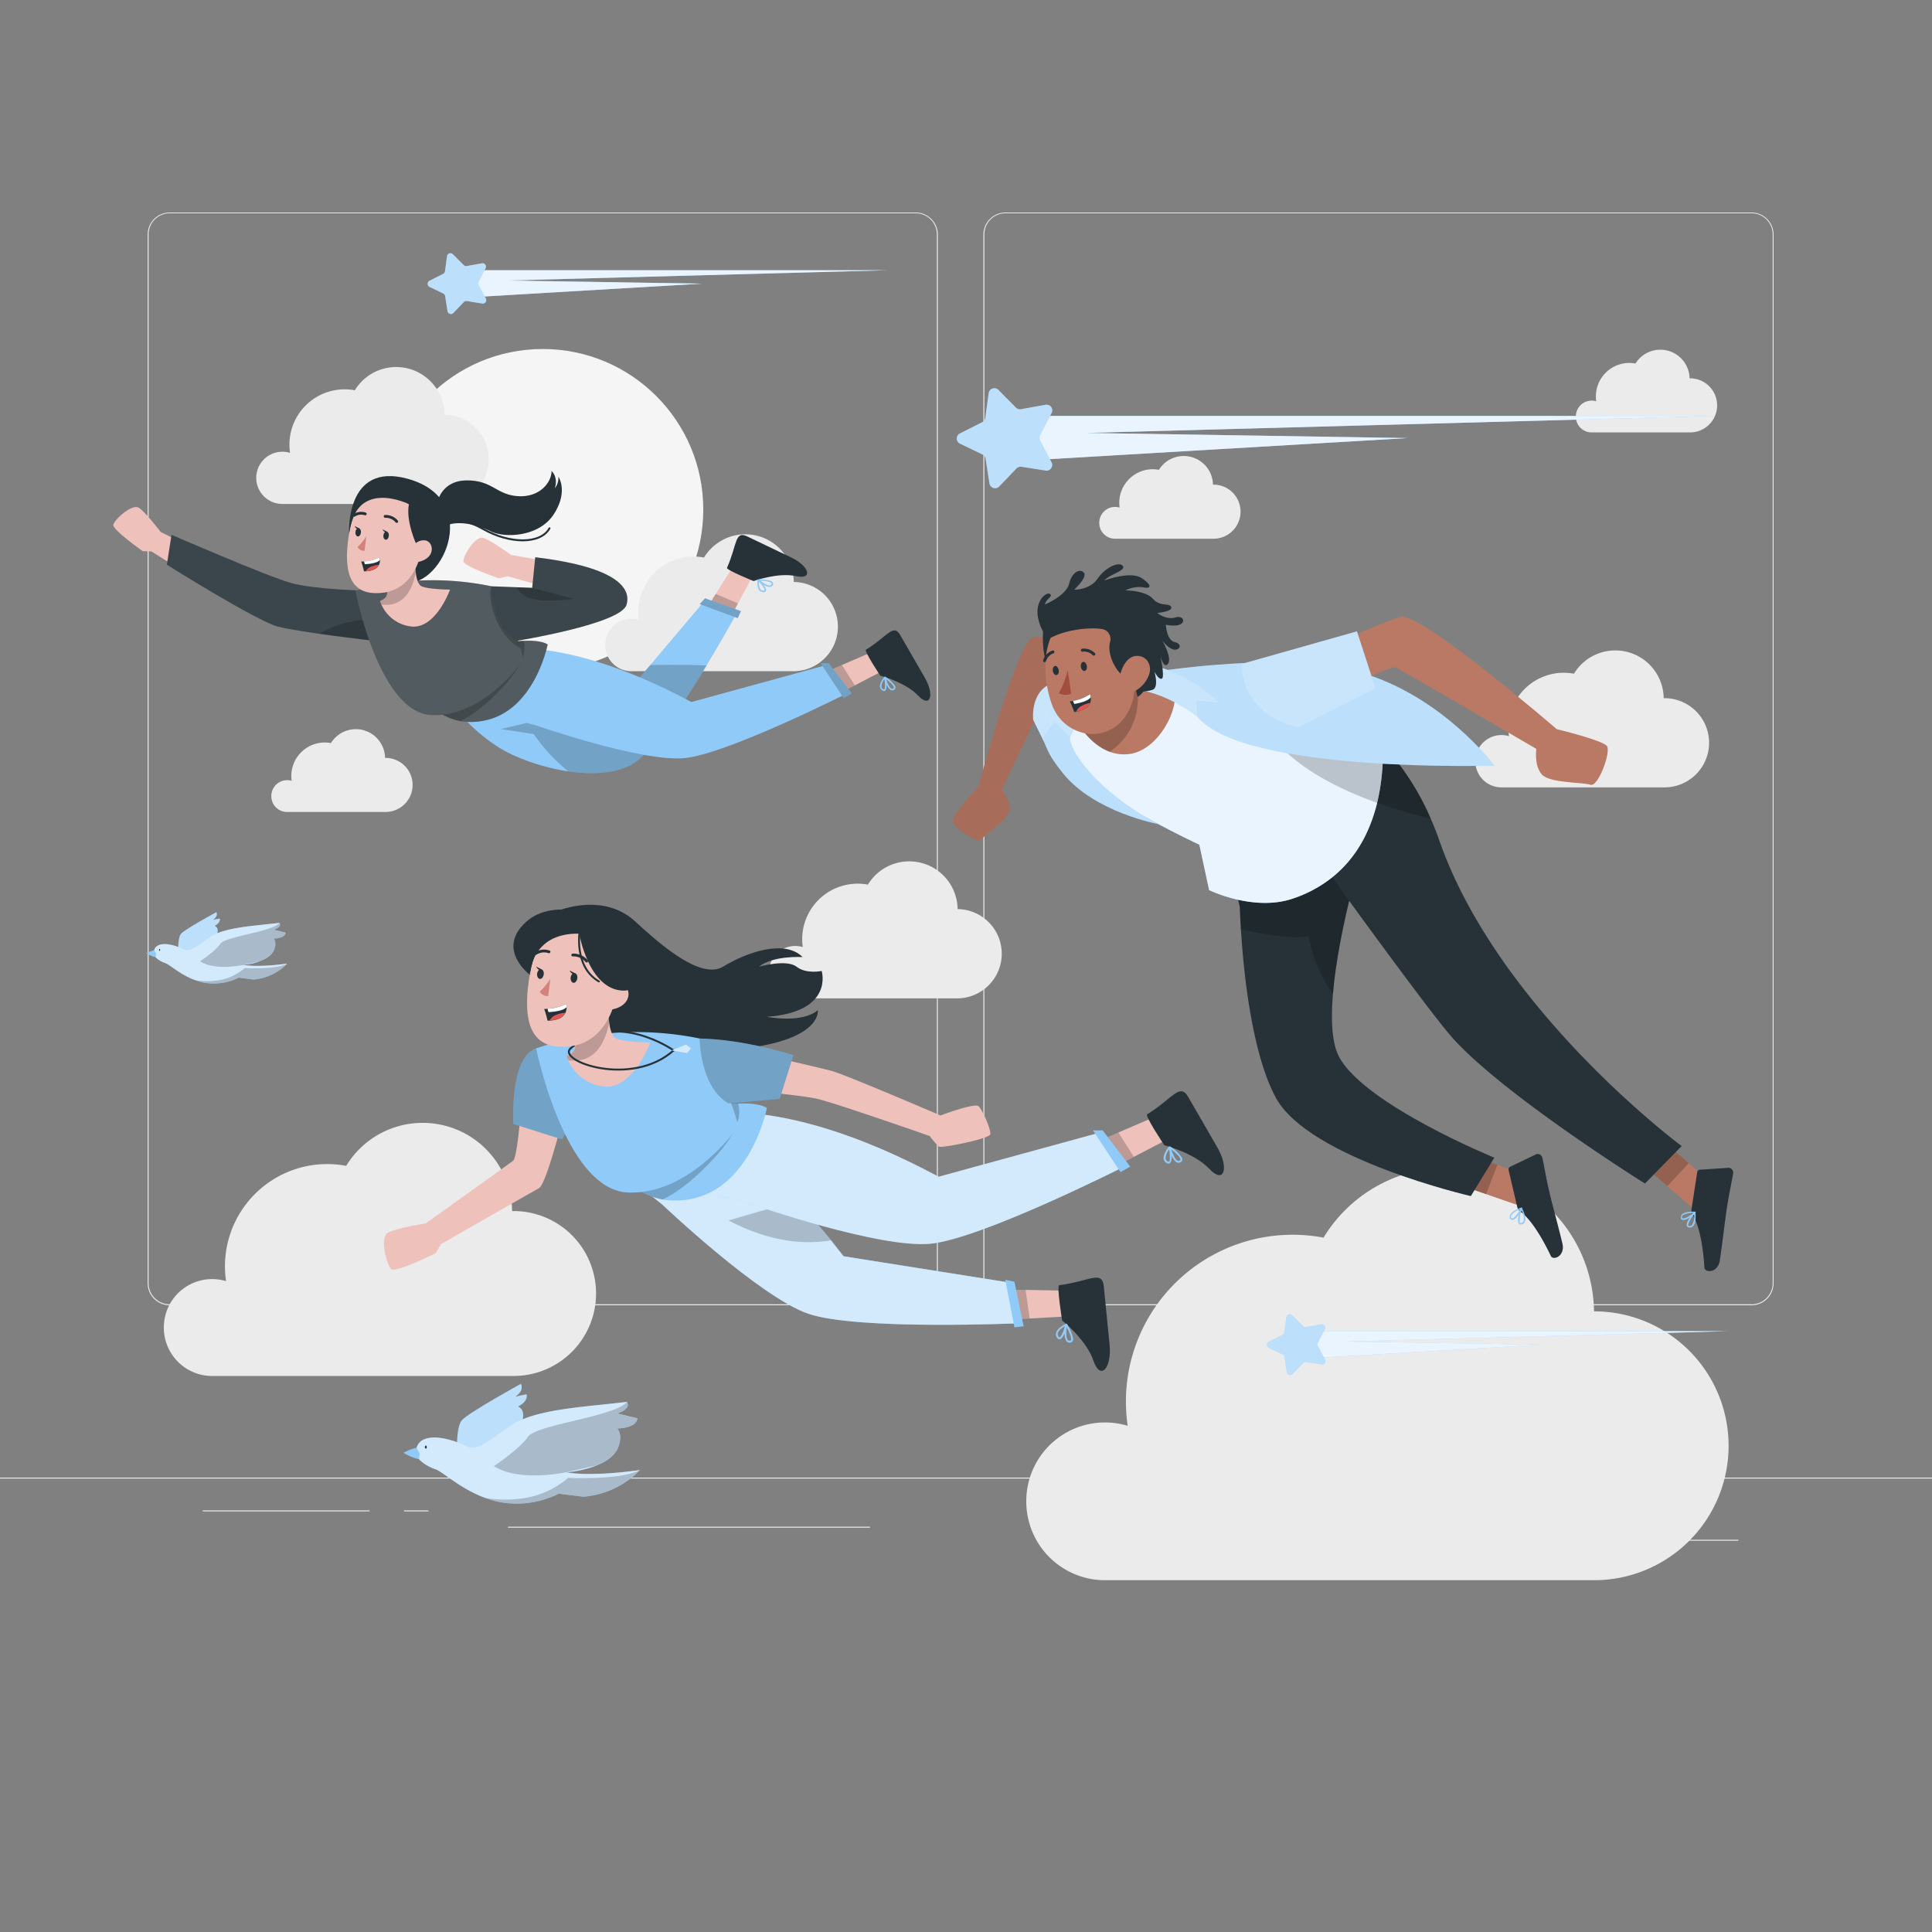 <svg xmlns="http://www.w3.org/2000/svg" viewBox="0 0 500 500"><rect x="0" y="0" width="500" height="500" fill="#808080" stroke="none"/><g id="freepik--background-complete--inject-535"><rect y="382.4" width="500" height="0.25" style="fill:#ebebeb"></rect><rect x="416.78" y="398.49" width="33.12" height="0.25" style="fill:#ebebeb"></rect><rect x="322.53" y="401.21" width="8.69" height="0.25" style="fill:#ebebeb"></rect><rect x="396.59" y="389.21" width="19.19" height="0.25" style="fill:#ebebeb"></rect><rect x="52.46" y="390.89" width="43.19" height="0.25" style="fill:#ebebeb"></rect><rect x="104.56" y="390.89" width="6.33" height="0.25" style="fill:#ebebeb"></rect><rect x="131.47" y="395.11" width="93.68" height="0.25" style="fill:#ebebeb"></rect><path d="M237,337.8H43.91a5.71,5.71,0,0,1-5.7-5.71V60.66A5.71,5.71,0,0,1,43.91,55H237a5.71,5.71,0,0,1,5.71,5.71V332.09A5.71,5.71,0,0,1,237,337.8ZM43.91,55.2a5.46,5.46,0,0,0-5.45,5.46V332.09a5.46,5.46,0,0,0,5.45,5.46H237a5.47,5.47,0,0,0,5.46-5.46V60.66A5.47,5.47,0,0,0,237,55.2Z" style="fill:#ebebeb"></path><path d="M453.31,337.8H260.21a5.72,5.72,0,0,1-5.71-5.71V60.66A5.72,5.72,0,0,1,260.21,55h193.1A5.71,5.71,0,0,1,459,60.66V332.09A5.71,5.71,0,0,1,453.31,337.8ZM260.21,55.2a5.47,5.47,0,0,0-5.46,5.46V332.09a5.47,5.47,0,0,0,5.46,5.46h193.1a5.47,5.47,0,0,0,5.46-5.46V60.66a5.47,5.47,0,0,0-5.46-5.46Z" style="fill:#ebebeb"></path><circle cx="140.46" cy="131.87" r="41.55" style="fill:#f5f5f5"></circle><path d="M66.31,123.68a6.77,6.77,0,0,1,6.76-6.77,6.62,6.62,0,0,1,2,.29A14.3,14.3,0,0,1,91.83,101a12.53,12.53,0,0,1,23.23,6.33h.21a11.55,11.55,0,0,1,0,23.09H72.88A6.77,6.77,0,0,1,66.31,123.68Z" style="fill:#ebebeb"></path><path d="M156.64,166.93a6.77,6.77,0,0,1,6.77-6.77,6.84,6.84,0,0,1,1.94.29,15.79,15.79,0,0,1-.15-2.08,14.31,14.31,0,0,1,17-14.08,12.53,12.53,0,0,1,23.23,6.33h.21a11.55,11.55,0,0,1,0,23.09H163.22A6.77,6.77,0,0,1,156.64,166.93Z" style="fill:#ebebeb"></path><path d="M42.4,343.56a12.5,12.5,0,0,1,16.1-12,27.12,27.12,0,0,1-.28-3.84,26.47,26.47,0,0,1,31.38-26,23.15,23.15,0,0,1,42.93,11.7h.39a21.34,21.34,0,0,1,0,42.68H54.54l0,0A12.51,12.51,0,0,1,42.4,343.56Z" style="fill:#ebebeb"></path><path d="M265.6,388.48A20.36,20.36,0,0,1,291.85,369a43.14,43.14,0,0,1,50.68-48.7,37.74,37.74,0,0,1,70,19.08c.21,0,.42,0,.63,0a34.79,34.79,0,0,1,0,69.57H285.39l0,0A20.38,20.38,0,0,1,265.6,388.48Z" style="fill:#ebebeb"></path><path d="M381.81,197a6.77,6.77,0,0,1,6.77-6.77,6.6,6.6,0,0,1,1.94.29,14.34,14.34,0,0,1,14.18-16.41,15.34,15.34,0,0,1,2.64.24,12.52,12.52,0,0,1,23.22,6.34h.21a11.54,11.54,0,1,1,0,23.08H388.39A6.76,6.76,0,0,1,381.81,197Z" style="fill:#ebebeb"></path><path d="M199,251.59a6.77,6.77,0,0,1,6.76-6.77,7,7,0,0,1,2,.28,14.11,14.11,0,0,1-.15-2.07,14.36,14.36,0,0,1,17-14.09,12.52,12.52,0,0,1,23.22,6.34l.21,0a11.55,11.55,0,0,1,0,23.09H205.57A6.76,6.76,0,0,1,199,251.59Z" style="fill:#ebebeb"></path><path d="M70.22,206a4.09,4.09,0,0,1,5.26-3.92,8.67,8.67,0,0,1,8.57-9.92,8.43,8.43,0,0,1,1.6.15,7.56,7.56,0,0,1,14,3.83h.13a7,7,0,0,1,0,14H74.19A4.08,4.08,0,0,1,70.22,206Z" style="fill:#ebebeb"></path><path d="M284.49,135.28a4.09,4.09,0,0,1,4.09-4.09,4.16,4.16,0,0,1,1.18.17,8.67,8.67,0,0,1,8.57-9.92,9.22,9.22,0,0,1,1.59.15,7.57,7.57,0,0,1,14,3.83h.13a7,7,0,1,1,0,14H288.47A4.08,4.08,0,0,1,284.49,135.28Z" style="fill:#ebebeb"></path><path d="M407.83,107.77a4.09,4.09,0,0,1,4.09-4.09,4.21,4.21,0,0,1,1.18.17,8.67,8.67,0,0,1,8.57-9.92,8.4,8.4,0,0,1,1.59.15,7.57,7.57,0,0,1,14,3.83h.13a7,7,0,0,1,0,14H411.81A4.08,4.08,0,0,1,407.83,107.77Z" style="fill:#ebebeb"></path></g><g id="freepik--Stars--inject-535"><polygon points="263.23 107.64 443.65 107.64 281.03 112.04 364.29 113.37 267.1 119.09 263.23 107.64" style="fill:#90CAF9"></polygon><polygon points="263.23 107.64 443.65 107.64 281.03 112.04 364.29 113.37 267.1 119.09 263.23 107.64" style="fill:#fff;opacity:0.8"></polygon><path d="M270.74,121.8l-6.38-1a1.47,1.47,0,0,0-1.3.44l-4.47,4.66a1.47,1.47,0,0,1-2.52-.8l-1-6.38a1.48,1.48,0,0,0-.82-1.1l-5.82-2.81a1.48,1.48,0,0,1,0-2.65l5.77-2.9a1.47,1.47,0,0,0,.79-1.12l.88-6.4a1.48,1.48,0,0,1,2.51-.84l4.54,4.58a1.5,1.5,0,0,0,1.31.42l6.36-1.15a1.48,1.48,0,0,1,1.57,2.13l-3,5.74a1.47,1.47,0,0,0,0,1.37l3,5.69A1.48,1.48,0,0,1,270.74,121.8Z" style="fill:#90CAF9"></path><path d="M270.74,121.8l-6.38-1a1.47,1.47,0,0,0-1.3.44l-4.47,4.66a1.47,1.47,0,0,1-2.52-.8l-1-6.38a1.48,1.48,0,0,0-.82-1.1l-5.82-2.81a1.48,1.48,0,0,1,0-2.65l5.77-2.9a1.47,1.47,0,0,0,.79-1.12l.88-6.4a1.48,1.48,0,0,1,2.51-.84l4.54,4.58a1.5,1.5,0,0,0,1.31.42l6.36-1.15a1.48,1.48,0,0,1,1.57,2.13l-3,5.74a1.47,1.47,0,0,0,0,1.37l3,5.69A1.48,1.48,0,0,1,270.74,121.8Z" style="fill:#fff;opacity:0.4"></path><polygon points="337.37 344.51 447.06 344.51 348.2 347.18 398.81 347.99 339.73 351.47 337.37 344.51" style="fill:#90CAF9"></polygon><polygon points="337.37 344.51 447.06 344.51 348.2 347.18 398.81 347.99 339.73 351.47 337.37 344.51" style="fill:#fff;opacity:0.8"></polygon><path d="M341.94,353.12l-3.88-.63a.9.9,0,0,0-.79.26l-2.71,2.83a.9.9,0,0,1-1.54-.48l-.6-3.88a.9.9,0,0,0-.49-.67l-3.54-1.71a.9.9,0,0,1,0-1.61l3.5-1.76a.91.91,0,0,0,.49-.68l.53-3.89a.9.9,0,0,1,1.53-.51l2.76,2.78a.92.92,0,0,0,.8.26l3.86-.7a.9.9,0,0,1,1,1.29l-1.8,3.49a.89.89,0,0,0,0,.84l1.85,3.46A.9.9,0,0,1,341.94,353.12Z" style="fill:#90CAF9"></path><path d="M341.94,353.12l-3.88-.63a.9.9,0,0,0-.79.26l-2.71,2.83a.9.9,0,0,1-1.54-.48l-.6-3.88a.9.9,0,0,0-.49-.67l-3.54-1.71a.9.9,0,0,1,0-1.61l3.5-1.76a.91.91,0,0,0,.49-.68l.53-3.89a.9.9,0,0,1,1.53-.51l2.76,2.78a.92.92,0,0,0,.8.26l3.86-.7a.9.9,0,0,1,1,1.29l-1.8,3.49a.89.89,0,0,0,0,.84l1.85,3.46A.9.9,0,0,1,341.94,353.12Z" style="fill:#fff;opacity:0.4"></path><polygon points="120.15 69.93 229.84 69.93 130.97 72.6 181.59 73.41 122.51 76.89 120.15 69.93" style="fill:#90CAF9"></polygon><polygon points="120.15 69.93 229.84 69.93 130.97 72.6 181.59 73.41 122.51 76.89 120.15 69.93" style="fill:#fff;opacity:0.8"></polygon><path d="M124.72,78.54l-3.88-.63a.89.89,0,0,0-.79.26L117.33,81a.9.9,0,0,1-1.53-.49l-.6-3.88a.9.9,0,0,0-.49-.67l-3.54-1.71a.9.9,0,0,1,0-1.61l3.5-1.76a.91.91,0,0,0,.49-.68l.53-3.89a.89.89,0,0,1,1.52-.51L120,68.59a.9.9,0,0,0,.79.26l3.87-.7a.89.89,0,0,1,1,1.29l-1.79,3.49a.89.89,0,0,0,0,.84l1.86,3.46A.9.9,0,0,1,124.72,78.54Z" style="fill:#90CAF9"></path><path d="M124.72,78.54l-3.88-.63a.89.89,0,0,0-.79.26L117.33,81a.9.9,0,0,1-1.53-.49l-.6-3.88a.9.9,0,0,0-.49-.67l-3.54-1.71a.9.9,0,0,1,0-1.61l3.5-1.76a.91.91,0,0,0,.49-.68l.53-3.89a.89.89,0,0,1,1.52-.51L120,68.59a.9.9,0,0,0,.79.26l3.87-.7a.89.89,0,0,1,1,1.29l-1.79,3.49a.89.89,0,0,0,0,.84l1.86,3.46A.9.9,0,0,1,124.72,78.54Z" style="fill:#fff;opacity:0.4"></path></g><g id="freepik--Birds--inject-535"><path d="M118.34,378.19s-.59-8.6,1.19-10.62,15.29-9.43,15.29-9.43,1,1.72-1.48,3.3l2.93-.59s.6,1.78-2.24,3.16c0,0,2.51.66.73,4.88S118.34,378.19,118.34,378.19Z" style="fill:#90CAF9"></path><path d="M118.34,378.19s-.59-8.6,1.19-10.62,15.29-9.43,15.29-9.43,1,1.72-1.48,3.3l2.93-.59s.6,1.78-2.24,3.16c0,0,2.51.66.73,4.88S118.34,378.19,118.34,378.19Z" style="fill:#fff;opacity:0.4;isolation:isolate"></path><path d="M107.65,376c0-4.94,6.21-5,13.46-1.56,3,1.41,8.12-3.88,12.23-6.17,6.43-3.57,17.57-4.12,28.91-5.44,0,0,1.37,1.74-2.48,3l5.15,1.24s.28,2.38-5.15,2.64c0,0,1.5,1.55.25,4.81-2.19,5.74-13.39,6.53-13.39,6.53s5.44,1.29,19-.59A22.92,22.92,0,0,1,151,387.35l-6.4-.79A24.28,24.28,0,0,1,129,388.67c-8.44-1.85-14-7.65-16.35-8.44S107.65,377.57,107.65,376Z" style="fill:#90CAF9"></path><path d="M165.62,380.43A22.92,22.92,0,0,1,151,387.35l-6.4-.79A24.28,24.28,0,0,1,129,388.67a26.11,26.11,0,0,1-3.35-1c-6.57-2.39-11-6.78-13-7.46-2.37-.79-5-2.66-5-4.24,0-4.94,6.21-5,13.46-1.56,3,1.41,8.12-3.88,12.23-6.17,6.43-3.57,17.57-4.12,28.91-5.44,0,0,1.37,1.74-2.48,3l5.15,1.24s.28,2.38-5.15,2.64c0,0,1.5,1.55.25,4.81-.88,2.3-3.2,3.8-5.67,4.77a29.07,29.07,0,0,1-7.72,1.76S152.07,382.31,165.62,380.43Z" style="fill:#fff;opacity:0.6;isolation:isolate"></path><path d="M107.83,374.66a12.16,12.16,0,0,0-3.4,1.33,13.81,13.81,0,0,0,4,1.66l.18-1.49Z" style="fill:#90CAF9"></path><path d="M110.45,374.51c0,.22-.11.4-.24.4s-.25-.18-.25-.4.11-.41.25-.41S110.45,374.28,110.45,374.51Z" style="fill:#263238"></path><path d="M159.77,369.68s1.5,1.55.25,4.81c-.88,2.3-3.2,3.8-5.67,4.77L146.63,381s-12.27,2.71-18.79-1.58c0,0,6.65-4.42,8.79-7.58s22.46-5.21,25.62-9c0,0,1.37,1.74-2.48,3l5.15,1.24S165.2,369.42,159.77,369.68Z" style="opacity:0.2;isolation:isolate"></path><path d="M165.62,380.43A22.92,22.92,0,0,1,151,387.35l-6.4-.79A24.28,24.28,0,0,1,129,388.67a26.11,26.11,0,0,1-3.35-1,31.46,31.46,0,0,0,11.4-.21,23.11,23.11,0,0,0,10-5S160.75,383.13,165.62,380.43Z" style="opacity:0.2;isolation:isolate"></path><path d="M46.15,248s-.35-5.13.71-6.34S56,236.07,56,236.07s.59,1-.88,2l1.75-.36s.35,1.06-1.34,1.89c0,0,1.49.39.43,2.91S46.15,248,46.15,248Z" style="fill:#90CAF9"></path><path d="M46.15,248s-.35-5.13.71-6.34S56,236.07,56,236.07s.59,1-.88,2l1.75-.36s.35,1.06-1.34,1.89c0,0,1.49.39.43,2.91S46.15,248,46.15,248Z" style="fill:#fff;opacity:0.4;isolation:isolate"></path><path d="M39.77,246.72c0-2.95,3.71-3,8-.93,1.78.84,4.84-2.32,7.3-3.68,3.83-2.13,10.48-2.46,17.25-3.25,0,0,.81,1-1.48,1.78l3.07.74s.17,1.42-3.07,1.57c0,0,.89.93.15,2.88-1.31,3.42-8,3.89-8,3.89s3.24.77,11.33-.35a13.66,13.66,0,0,1-8.74,4.13L61.82,253a14.53,14.53,0,0,1-9.29,1.26c-5-1.11-8.34-4.57-9.76-5S39.78,247.66,39.77,246.72Z" style="fill:#90CAF9"></path><path d="M74.37,249.37a13.66,13.66,0,0,1-8.74,4.13L61.81,253a14.51,14.51,0,0,1-9.28,1.26,16.68,16.68,0,0,1-2-.59c-3.92-1.43-6.54-4-7.76-4.45-1.41-.47-3-1.59-3-2.53,0-2.95,3.71-3,8-.93,1.78.84,4.84-2.32,7.3-3.68,3.83-2.13,10.48-2.46,17.25-3.25,0,0,.82,1-1.48,1.78l3.07.74s.17,1.42-3.07,1.57c0,0,.89.93.15,2.87a5.57,5.57,0,0,1-3.39,2.85,17.45,17.45,0,0,1-4.6,1.05S66.28,250.49,74.37,249.37Z" style="fill:#fff;opacity:0.6;isolation:isolate"></path><path d="M39.88,245.93a7.17,7.17,0,0,0-2,.79,8.28,8.28,0,0,0,2.41,1l.1-.89Z" style="fill:#90CAF9"></path><path d="M41.45,245.83c0,.14-.07.25-.15.25s-.15-.11-.15-.25.07-.24.15-.24S41.45,245.7,41.45,245.83Z" style="fill:#263238"></path><path d="M70.88,243s.89.93.15,2.87a5.57,5.57,0,0,1-3.39,2.85L63,249.72s-7.33,1.62-11.22-.94c0,0,4-2.64,5.25-4.53s13.4-3.1,15.29-5.39c0,0,.82,1-1.48,1.78l3.07.74S74.12,242.8,70.88,243Z" style="opacity:0.2;isolation:isolate"></path><path d="M74.37,249.37a13.66,13.66,0,0,1-8.74,4.13L61.81,253a14.51,14.51,0,0,1-9.28,1.26,16.68,16.68,0,0,1-2-.59,18.87,18.87,0,0,0,6.8-.12,13.83,13.83,0,0,0,6-3S71.46,251,74.37,249.37Z" style="opacity:0.2;isolation:isolate"></path></g><g id="freepik--character-1--inject-535"><path d="M52,142.8l-10.41-5.12s-3.79-5-5.6-6.24-6.41,3.1-6.67,4.37,7.6,6.82,7.6,6.82l2.28.09L51,150.13Z" style="fill:#eec1bb"></path><path d="M94.82,152.87s-13.34-.27-19.54-2-30.89-12.45-30.89-12.45l-1.21,7.73s23.14,14.53,28.68,16,24.5,3.63,24.5,3.63Z" style="fill:#263238"></path><path d="M96.36,165.8s-7-.8-13.78-1.76c-4.33-.62-8.55-1.3-10.72-1.87-5.54-1.46-28.68-16-28.68-16l1.21-7.73s24.7,10.75,30.89,12.45,19.54,2,19.54,2l.92,7.76Z" style="fill:#fff;opacity:0.1;isolation:isolate"></path><path d="M96.36,165.8s-7-.8-13.78-1.76c3-1.72,8-4,13.16-3.41Z" style="opacity:0.2;isolation:isolate"></path><polygon points="194.51 149.58 189.4 147.13 185.16 153.84 181.27 160 186.86 163.89 190.91 156.31 194.51 149.58" style="fill:#eec1bb"></polygon><path d="M188.15,146.94c-.26.57,6.87,3.44,6.87,3.44s6.33-2.29,10.93-1.29,3.48-2.58-1.14-4.79l-11.43-5.47C190.1,137.26,190.81,141,188.15,146.94Z" style="fill:#263238"></path><path d="M199.51,150.35a1.06,1.06,0,0,1,.53.46.72.72,0,0,1-.18.81.83.83,0,0,1-.6.3,3.17,3.17,0,0,1-1.63-.58c.42.57.74,1.17.58,1.55s-.34.36-.73.36a1.2,1.2,0,0,1-.91-.4c-.74-.84-.56-2.72-.55-2.82a.11.11,0,0,1,0-.07h0l0,0h0l0,0h0l.07,0A9.7,9.7,0,0,1,199.51,150.35Zm-1.17.92a1.92,1.92,0,0,0,.89.24.44.44,0,0,0,.32-.15c.19-.23.14-.35.12-.38-.19-.43-1.64-.65-2.87-.71A8.67,8.67,0,0,0,198.34,151.27Zm-1.21,1.5a.78.78,0,0,0,.35.07c.12,0,.32,0,.36-.11.13-.32-.6-1.33-1.44-2.21a3.4,3.4,0,0,0,.47,2.06A1,1,0,0,0,197.13,152.77Z" style="fill:#90CAF9"></path><polygon points="190.99 156.16 185.22 153.7 181.31 159.93 186.88 163.86 190.99 156.16" style="opacity:0.2;isolation:isolate"></polygon><path d="M190.58,158.86s-3.3,6-7.72,13.35a205.27,205.27,0,0,1-12.36,18.62l-.25.32a37.68,37.68,0,0,1-5,5.48c-4.22,3.51-11.21,4-18.18,3-7.2-1.08-14.37-3.79-18.43-6.49a44.64,44.64,0,0,1-9-7.73l5.05-13.75S137.24,175,158,183.41l.53.22,9.74-11.5L182,155.89Z" style="fill:#90CAF9"></path><polygon points="181.08 156.34 190.91 159.98 191.77 158.15 182.47 154.85 181.08 156.34" style="fill:#90CAF9"></polygon><path d="M170.25,191.15a37.68,37.68,0,0,1-5,5.48c-4.22,3.51-11.21,4-18.18,3a45.94,45.94,0,0,1-8.94-9.65l-8.5-1.29,8.37-2Z" style="opacity:0.2;isolation:isolate"></path><polygon points="181.08 156.34 190.91 159.98 191.77 158.15 182.47 154.85 181.08 156.34" style="opacity:0.2;isolation:isolate"></polygon><path d="M182.86,172.21a205.27,205.27,0,0,1-12.36,18.62l-13.28-5.9.78-1.52.53.22,9.74-11.5C171.88,172.05,177.24,172,182.86,172.21Z" style="opacity:0.2;isolation:isolate"></path><polygon points="227.85 173.92 225.03 169.02 217.73 172.16 211.04 175.04 213.46 181.41 221.08 177.45 227.85 173.92" style="fill:#eec1bb"></polygon><path d="M224.1,168.15c-.53.32,3.73,6.72,3.73,6.72s6.51,1.69,9.74,5.12,4.33-.16,1.77-4.6-4.52-7.82-6.34-11S229.63,164.78,224.1,168.15Z" style="fill:#263238"></path><path d="M231.55,177.38a1.11,1.11,0,0,1,.18.68.75.75,0,0,1-.62.57.83.83,0,0,1-.65-.09,3.18,3.18,0,0,1-1-1.4c0,.71-.05,1.38-.39,1.61a.71.71,0,0,1-.81-.12,1.19,1.19,0,0,1-.52-.84c-.14-1.12,1.07-2.56,1.14-2.64s0,0,.06-.05h0l.06,0H229a.13.13,0,0,1,.08,0A9.87,9.87,0,0,1,231.55,177.38Zm-1.49.11a2,2,0,0,0,.6.7.42.42,0,0,0,.34.05c.3-.08.32-.2.33-.24.07-.46-1-1.47-2-2.21A9.89,9.89,0,0,0,230.06,177.49Zm-1.85.54a.8.8,0,0,0,.25.27c.1.06.27.17.36.11.29-.19.26-1.44.06-2.64a3.41,3.41,0,0,0-.77,2A.81.81,0,0,0,228.21,178Z" style="fill:#90CAF9"></path><polygon points="221.23 177.36 217.87 172.08 211.11 175 213.49 181.39 221.23 177.36" style="opacity:0.2;isolation:isolate"></polygon><path d="M124.65,168.8s17.85-6.66,54.28,12.88l35.06-9.6,5.38,7.28s-31.16,15.79-42.26,16.84-38.58-8.53-38.58-8.53L116.47,182Z" style="fill:#90CAF9"></path><polygon points="212.38 171.63 214.48 171.63 220.44 179.47 218.34 180.69 212.38 171.63" style="fill:#90CAF9"></polygon><polygon points="212.38 171.63 214.48 171.63 220.44 179.47 218.34 180.69 212.38 171.63" style="opacity:0.2;isolation:isolate"></polygon><path d="M141.73,166.78s-3.31,17.08-16.33,19.69a16.66,16.66,0,0,1-6.26.14,15.3,15.3,0,0,1-9.81-6.44,16,16,0,0,1-1.75-3l18.9-9.57,1.56-.8a50,50,0,0,1,7.42-.95C137.89,165.73,140.32,165.91,141.73,166.78Z" style="fill:#263238"></path><path d="M141.73,166.78s-3.31,17.08-16.33,19.69a16.66,16.66,0,0,1-6.26.14,15.3,15.3,0,0,1-9.81-6.44,16,16,0,0,1-1.75-3l18.9-9.57,1.56-.8a50,50,0,0,1,7.42-.95C137.89,165.73,140.32,165.91,141.73,166.78Z" style="fill:#fff;opacity:0.2;isolation:isolate"></path><path d="M130.14,177.81c-3.75,4-7.25,7-11,8.8a15.3,15.3,0,0,1-9.81-6.44,195.87,195.87,0,0,1,17.15-12.59l1.56-.8a50,50,0,0,1,7.42-.95C136.33,168.27,135.37,172.22,130.14,177.81Z" style="opacity:0.2;isolation:isolate"></path><path d="M92,152.9a74.59,74.59,0,0,1,35.19-1.17s6.4,10.63,8.39,19c0,0-10.07,14.79-23.8,14.35S92,152.9,92,152.9Z" style="fill:#263238"></path><path d="M135.55,170.75s-10.07,14.79-23.8,14.35S92,152.9,92,152.9a74.59,74.59,0,0,1,35.19-1.17,93.46,93.46,0,0,1,7.52,16C135,168.74,135.32,169.76,135.55,170.75Z" style="fill:#fff;opacity:0.2;isolation:isolate"></path><path d="M134.68,167.71c-6-2.94-8.69-12.58-7.52-16A93.46,93.46,0,0,1,134.68,167.71Z" style="opacity:0.2;isolation:isolate"></path><path d="M90.35,137.89s-1-18.4,15.1-14c20.27,5.58,8.24,29.9-1.73,26.67S90.35,137.89,90.35,137.89Z" style="fill:#263238"></path><path d="M116.47,152.59s-3.66,10.21-10,9.55a9.58,9.58,0,0,1-7.76-5.7,8,8,0,0,1-.37-.92s3.23-1,1.18-3.79l7.95-6.17a21.18,21.18,0,0,0,.12,2.55c.19,1.51.59,3.19,1.52,3.62C110.88,152.54,116.47,152.59,116.47,152.59Z" style="fill:#eec1bb"></path><path d="M107.58,148.11c-.64,3.63-2.64,9.18-8.88,8.33a8,8,0,0,1-.37-.92s3.23-1,1.18-3.79l7.95-6.17A21.18,21.18,0,0,0,107.58,148.11Z" style="opacity:0.2;isolation:isolate"></path><path d="M101,128.47c-7.11-.55-9.69,3.08-10.78,10.38-1.35,9.11.18,15.77,9.23,14.5C111.7,151.62,112.79,129.37,101,128.47Z" style="fill:#eec1bb"></path><path d="M94.82,138.8a15.35,15.35,0,0,1-2.29,2.79,1.94,1.94,0,0,0,1.81.95Z" style="fill:#d4827d"></path><path d="M99.22,138.55c-.06.59.21,1.09.6,1.13s.75-.4.81-1-.21-1.08-.6-1.12S99.28,138,99.22,138.55Z" style="fill:#263238"></path><path d="M100.19,137.61,99,137S99.5,138.12,100.19,137.61Z" style="fill:#263238"></path><path d="M92,137.7c-.06.59.21,1.09.6,1.13s.75-.4.81-1-.21-1.09-.6-1.13S92,137.12,92,137.7Z" style="fill:#263238"></path><path d="M93,136.76l-1.22-.62S92.26,137.27,93,136.76Z" style="fill:#263238"></path><path d="M99.67,133.64a3.72,3.72,0,0,1,3,1.32" style="fill:none;stroke:#263238;stroke-linecap:round;stroke-linejoin:round;stroke-width:0.725px"></path><path d="M94.52,133a3.33,3.33,0,0,0-2.88.37" style="fill:none;stroke:#263238;stroke-linecap:round;stroke-linejoin:round;stroke-width:0.725px"></path><path d="M107.83,141.05s-2.88-6.1-2-10.57c0,0-13.66-6.84-15.45,7.41,0,0-.4-12.81,11.85-12.15s12.26,18.5,5.54,23.35C107.74,149.09,109.61,144.87,107.83,141.05Z" style="fill:#263238"></path><path d="M106.55,142.47a3.14,3.14,0,0,1,3.58-2.6c2.19.41,2.89,5-2.68,5.69C106.65,145.65,106.27,144.85,106.55,142.47Z" style="fill:#eec1bb"></path><path d="M93.48,145.34a18.65,18.65,0,0,1,.72,2.51l.46,0c2.08-.12,3-.86,3.41-1.65a2.7,2.7,0,0,0,.26-1.25,2.5,2.5,0,0,0-.1-.72,10,10,0,0,1-4,1.08Z" style="fill:#263238"></path><path d="M94.19,145.29l.23.73c2-.11,3.33-.46,3.91-1.09a2.5,2.5,0,0,0-.1-.72A10,10,0,0,1,94.19,145.29Z" style="fill:#fff"></path><path d="M94.66,147.83c2.08-.12,3-.86,3.41-1.65a6.8,6.8,0,0,0-2.29.59A2.52,2.52,0,0,0,94.66,147.83Z" style="fill:#de5753"></path><path d="M113.2,130s1-5.67,7.65-5.67,7.51,3.66,13.12,4.07,8.77-3.48,8.77-6.51c0,0,1.78,1.45.85,4.48a4.47,4.47,0,0,0,.93-3s2.63,3.77-1.19,9.7-12.65,6.18-16.17,4.51c-9-4.24-12.71-1-12.71-1Z" style="fill:#263238"></path><path d="M115,135.62s3.1-2.66,10,1.27,14.9,4,17.21-.17" style="fill:none;stroke:#263238;stroke-linecap:round;stroke-linejoin:round;stroke-width:0.5px"></path><path d="M143.65,145.61l-11.42-2s-5-3.7-7.13-4.4-5.29,4.77-5.18,6.06,9.22,4.41,9.22,4.41l2.21-.55,13.47,3.77Z" style="fill:#eec1bb"></path><path d="M138.52,144.21l-.79,7.92-10.57-.4S127.52,163,134,165.8c0,0,26.66-4.32,28.14-9.27S158.1,146.54,138.52,144.21Z" style="fill:#263238"></path><path d="M162.15,156.53c-1.48,4.95-28.14,9.27-28.14,9.27-6.49-2.78-6.85-14.07-6.85-14.07l6.55.25,4,.15.79-7.92C158.1,146.54,163.64,151.57,162.15,156.53Z" style="fill:#fff;opacity:0.1;isolation:isolate"></path><path d="M148.72,155s-7.24,1-11,0a6,6,0,0,1-4-3l4,.15Z" style="opacity:0.2;isolation:isolate"></path></g><g id="freepik--character-2--inject-535"><polygon points="275.38 340.73 274.71 334 265.23 333.82 256.53 333.68 256.03 341.8 266.27 341.24 275.38 340.73" style="fill:#eec1bb"></polygon><path d="M274.14,332.6c-.74.09.75,9.15.75,9.15s6.26,5,8.08,10.36,4.79,1.95,4.19-4.14-1.07-10.73-1.5-15.06S281.81,331.65,274.14,332.6Z" style="fill:#263238"></path><path d="M277.7,346.31a1.33,1.33,0,0,1-.14.83.89.89,0,0,1-.95.32,1,1,0,0,1-.67-.43,3.77,3.77,0,0,1-.42-2c-.33.78-.74,1.48-1.22,1.55-.31.05-.59-.13-.83-.52a1.4,1.4,0,0,1-.14-1.18c.39-1.28,2.42-2.25,2.52-2.3a.19.19,0,0,1,.1,0H276l.07,0h0l.07.07A11.76,11.76,0,0,1,277.7,346.31ZM276,345.7a2.25,2.25,0,0,0,.31,1.05.49.49,0,0,0,.34.23c.37.06.45-.07.48-.11.31-.46-.36-2.08-1.06-3.37A10.64,10.64,0,0,0,276,345.7Zm-2.28-.32a.91.91,0,0,0,.14.41c.07.12.21.32.34.3.4-.07,1-1.44,1.36-2.84-.6.34-1.58,1-1.8,1.75A.84.84,0,0,0,273.75,345.38Z" style="fill:#90CAF9"></path><polygon points="266.48 341.21 265.42 333.81 256.63 333.67 256.07 341.79 266.48 341.21" style="opacity:0.2;isolation:isolate"></polygon><path d="M165.57,284.38s22.7,1.52,52.74,40.72l42.89,6.8,2.27,10.57s-41.69,1.85-54.28-2.47-37.8-28.27-37.8-28.27l-21.22-17Z" style="fill:#90CAF9"></path><path d="M263.47,342.47s-41.69,1.85-54.28-2.47-37.8-28.27-37.8-28.27l-21.22-17,15.4-10.32s17.57,1.18,42.25,28.16c2.35,2.57,4.77,5.36,7.24,8.42q1.6,2,3.25,4.14l42.89,6.8Z" style="fill:#fff;opacity:0.6;isolation:isolate"></path><path d="M215.06,321c-6.6,1.12-15.62.58-26.54-5.15l14.2-4.12,5.1.85C210.17,315.11,212.59,317.9,215.06,321Z" style="opacity:0.2;isolation:isolate"></path><polygon points="260.16 331.21 262.53 343.5 264.93 343.25 262.53 331.7 260.16 331.21" style="fill:#90CAF9"></polygon><polygon points="301.36 295.27 297.97 289.41 289.26 293.16 281.27 296.61 284.16 304.22 293.26 299.49 301.36 295.27" style="fill:#eec1bb"></polygon><path d="M296.87,288.38c-.63.38,4.45,8,4.45,8s7.79,2,11.64,6.11,5.17-.2,2.11-5.5-5.4-9.34-7.57-13.11S303.48,284.35,296.87,288.38Z" style="fill:#263238"></path><path d="M305.76,299.41a1.26,1.26,0,0,1,.22.81.9.9,0,0,1-.74.68,1,1,0,0,1-.78-.12,3.79,3.79,0,0,1-1.22-1.66c0,.84-.06,1.65-.47,1.91-.26.18-.59.13-1-.13a1.46,1.46,0,0,1-.62-1c-.17-1.33,1.28-3.06,1.36-3.15l.08-.06h0l.07,0h.08l.09,0A11.42,11.42,0,0,1,305.76,299.41Zm-1.77.12a2.36,2.36,0,0,0,.71.84.51.51,0,0,0,.41.06c.36-.1.38-.24.39-.29.09-.55-1.18-1.75-2.35-2.64A10.63,10.63,0,0,0,304,299.53Zm-2.21.65a.91.91,0,0,0,.3.32c.11.08.32.2.43.13.34-.23.3-1.72.07-3.15a4,4,0,0,0-.92,2.34A1,1,0,0,0,301.78,300.18Z" style="fill:#90CAF9"></path><polygon points="293.44 299.38 289.42 293.07 281.35 296.56 284.2 304.19 293.44 299.38" style="opacity:0.2;isolation:isolate"></polygon><path d="M135.31,281.24s-1.23,18.16-2.49,19.14-22.63,16.22-22.63,16.22-7.38,1.19-9.73,2.38-.36,8.5.83,9.49,11.47-4.15,11.47-4.15l1.38-2.35s23.17-13.28,25.33-14.46,7.16-21.91,7.16-21.91Z" style="fill:#eec1bb"></path><path d="M138.75,271.31c-7,2.37-5.87,19.58-5.87,19.58l12.59,4,2.76-5.34Z" style="fill:#90CAF9"></path><path d="M138.75,271.31c-7,2.37-5.87,19.58-5.87,19.58l12.59,4,2.76-5.34Z" style="opacity:0.2;isolation:isolate"></path><path d="M178.07,289.16s21.33-8,64.84,15.38l41.89-11.47,6.42,8.7S254,320.63,240.74,321.88s-46.09-10.19-46.09-10.19l-26.35-6.78Z" style="fill:#90CAF9"></path><path d="M178.07,289.16s21.33-8,64.84,15.38l41.89-11.47,6.42,8.7S254,320.63,240.74,321.88s-46.09-10.19-46.09-10.19l-26.35-6.78Z" style="fill:#fff;opacity:0.6;isolation:isolate"></path><polygon points="282.87 292.54 285.37 292.54 292.49 301.9 289.99 303.35 282.87 292.54" style="fill:#90CAF9"></polygon><path d="M145.47,235.38s10.87-4.23,18.81,3c5,4.54,16.72,15.54,22.85,11.79s16-7.14,20.57-2.48c0,0-7.51-.5-11.27,2.48,0,0,7.12-2,9.69,0s6.53,1.11,6.53,1.11,3.3,10.6-14.18,11.87c0,0,9,1.81,13.19-1.72,0,0,1.19,7.55-19.19,9.91s-38.13-1.11-42.3-7.18S145.47,235.38,145.47,235.38Z" style="fill:#263238"></path><path d="M198.47,286.74s-3.95,20.4-19.51,23.52a20,20,0,0,1-7.47.17,18.32,18.32,0,0,1-11.72-7.69,18.88,18.88,0,0,1-2.09-3.61l22.58-11.44,1.86-.95A59.41,59.41,0,0,1,191,285.6C193.88,285.48,196.79,285.7,198.47,286.74Z" style="fill:#90CAF9"></path><path d="M184.63,299.92c-4.48,4.8-8.66,8.33-13.14,10.51a18.32,18.32,0,0,1-11.72-7.69,232,232,0,0,1,20.49-15.05l1.86-.95A59.41,59.41,0,0,1,191,285.6C192,288.52,190.87,293.24,184.63,299.92Z" style="opacity:0.2;isolation:isolate"></path><path d="M138.75,271.31a82,82,0,0,1,42.32-2.55s7.64,12.7,10,22.72c0,0-12,17.67-28.43,17.15S138.75,271.31,138.75,271.31Z" style="fill:#90CAF9"></path><path d="M174.34,271.84s-15.07-10.67-26.66-.53" style="fill:none;stroke:#263238;stroke-linecap:round;stroke-linejoin:round;stroke-width:0.5px"></path><path d="M137.1,252.24s-1.25-22,18-16.68c24.2,6.66,9.84,35.71-2.07,31.86S137.1,252.24,137.1,252.24Z" style="fill:#263238"></path><path d="M168.3,269.79s-4.38,12.2-12,11.41a11.45,11.45,0,0,1-9.27-6.81,9.4,9.4,0,0,1-.44-1.1s3.86-1.15,1.41-4.53l9.49-7.37a26,26,0,0,0,.15,3.05c.22,1.8.7,3.81,1.82,4.32C161.62,269.73,168.3,269.79,168.3,269.79Z" style="fill:#eec1bb"></path><path d="M157.68,264.44c-.77,4.33-3.16,11-10.61,9.95a9.4,9.4,0,0,1-.44-1.1s3.86-1.15,1.41-4.53l9.49-7.37A26,26,0,0,0,157.68,264.44Z" style="opacity:0.2;isolation:isolate"></path><path d="M149.79,241c-8.5-.65-11.59,3.69-12.88,12.4-1.62,10.89.21,18.85,11,17.33C162.6,268.63,163.9,242.05,149.79,241Z" style="fill:#eec1bb"></path><path d="M142.44,253.32a17.82,17.82,0,0,1-2.75,3.33,2.36,2.36,0,0,0,2.17,1.14Z" style="fill:#d4827d"></path><path d="M147.69,253c-.07.7.25,1.3.72,1.35s.9-.48,1-1.18-.25-1.3-.72-1.35S147.76,252.32,147.69,253Z" style="fill:#263238"></path><path d="M148.85,251.9l-1.45-.75S148,252.5,148.85,251.9Z" style="fill:#263238"></path><path d="M139,252c-.07.69.25,1.3.72,1.34s.9-.48,1-1.17-.25-1.3-.72-1.35S139.11,251.31,139,252Z" style="fill:#263238"></path><path d="M140.2,250.88l-1.45-.74S139.37,251.49,140.2,250.88Z" style="fill:#263238"></path><path d="M148.23,247.16a4.43,4.43,0,0,1,3.59,1.57" style="fill:none;stroke:#263238;stroke-linecap:round;stroke-linejoin:round;stroke-width:0.725px"></path><path d="M142.08,246.33a4,4,0,0,0-3.44.43" style="fill:none;stroke:#263238;stroke-linecap:round;stroke-linejoin:round;stroke-width:0.725px"></path><path d="M158,256s-3.44-7.29-2.43-12.63c0,0-16.31-8.18-18.45,8.86,0,0-.49-15.31,14.15-14.53s14.65,22.11,6.61,27.9C157.86,265.61,160.1,260.56,158,256Z" style="fill:#263238"></path><path d="M156.45,257.7a3.73,3.73,0,0,1,4.28-3.1c2.61.49,3.45,6-3.2,6.79C156.57,261.5,156.11,260.54,156.45,257.7Z" style="fill:#eec1bb"></path><path d="M140.83,261.13a20.65,20.65,0,0,1,.86,3l.56,0c2.49-.14,3.59-1,4.07-2a3.27,3.27,0,0,0,.31-1.49,3,3,0,0,0-.12-.86,11.76,11.76,0,0,1-4.83,1.28C141.16,261.12,140.83,261.13,140.83,261.13Z" style="fill:#263238"></path><path d="M141.68,261.06l.28.88c2.34-.14,4-.55,4.67-1.3a3,3,0,0,0-.12-.86A11.76,11.76,0,0,1,141.68,261.06Z" style="fill:#fff"></path><path d="M142.25,264.1c2.49-.14,3.59-1,4.07-2a8.09,8.09,0,0,0-2.74.7A3,3,0,0,0,142.25,264.1Z" style="fill:#de5753"></path><path d="M149.91,241.63s2.35,14.24,11.17,14.74-3.41-18.25-3.41-18.25-13.95-6.53-21.63.56,1.06,13.56,1.06,13.56S137.38,241.36,149.91,241.63Z" style="fill:#263238"></path><path d="M150.07,240.64S148.3,250.11,155,254" style="fill:none;stroke:#263238;stroke-linecap:round;stroke-linejoin:round;stroke-width:0.5px"></path><path d="M147.68,271.31c-3.69,3.24,15.72,10.28,26.66.53" style="fill:none;stroke:#263238;stroke-linecap:round;stroke-linejoin:round;stroke-width:0.5px"></path><polygon points="173.86 271.83 177.57 270.32 178.8 271.31 177.84 272.56 173.86 271.83" style="fill:#90CAF9"></polygon><polygon points="173.86 271.83 177.57 270.32 178.8 271.31 177.84 272.56 173.86 271.83" style="fill:#fff;opacity:0.6;isolation:isolate"></polygon><path d="M192.5,271.81s19.18,4.4,22.67,5.32,28.25,11.55,28.25,11.55,8.85-3.36,9.86-2.37,3.22,6,3,7.23-12.68,3.63-13.29,3.22A23,23,0,0,1,240.6,294s-24.56-8.61-29.18-9.64-20.33-2.4-20.33-2.4Z" style="fill:#eec1bb"></path><path d="M181.07,268.76s0,12.48,7.45,16.81l13.27-1.19,3.54-11.29S193,269,181.07,268.76Z" style="fill:#90CAF9"></path><path d="M181.07,268.76s0,12.48,7.45,16.81l13.27-1.19,3.54-11.29S193,269,181.07,268.76Z" style="opacity:0.2;isolation:isolate"></path></g><g id="freepik--character-3--inject-535"><g id="freepik--group--inject-535"><path d="M273.53,174.54v-4.87a4.83,4.83,0,0,0-6.26-4.62h0c-4.06,1.3-14,38.36-14,38.36s-6.76,7.47-6.75,9,6.49,6.18,7.5,4.79,7-5.13,7.3-7.63-2.09-5.14-2.09-5.14S270.59,180.45,273.53,174.54Z" style="fill:#b97964"></path><path d="M273.53,174.54v-4.87a4.83,4.83,0,0,0-6.26-4.62h0c-4.06,1.3-14,38.36-14,38.36s-6.76,7.47-6.75,9,6.49,6.18,7.5,4.79,7-5.13,7.3-7.63-2.09-5.14-2.09-5.14S270.59,180.45,273.53,174.54Z" style="opacity:0.1;isolation:isolate"></path><path d="M272.29,196.25l-4.89-9.93s-1.1-8.74,6.65-9.93l5.67,2Z" style="fill:#90CAF9"></path><path d="M272.29,196.25l-4.89-9.93s-1.1-8.74,6.65-9.93l5.67,2Z" style="fill:#fff;opacity:0.5"></path><polygon points="396.11 304.45 393.19 312.02 375.43 305.88 378.35 298.31 396.11 304.45" style="fill:#b97964"></polygon><path d="M392.66,312.36l-2.24-9.59a.72.72,0,0,1,.38-.8l6.67-3.2a1.2,1.2,0,0,1,1.59.58,1.06,1.06,0,0,1,.09.25c.67,3.11,1,5.42,1.92,9.31.56,2.41,2.51,9.59,3.28,12.9s-2.4,4.51-3,3.23c-2.75-5.78-5.65-9.93-7.86-11.47A2,2,0,0,1,392.66,312.36Z" style="fill:#263238"></path><path d="M394.66,314.65a2.4,2.4,0,0,1-.05,1.61,1.15,1.15,0,0,1-.91.63.57.57,0,0,1-.6-.2c-.66-.77.31-3.69.43-4a.17.17,0,0,1,.16-.13.18.18,0,0,1,.19.1A10.37,10.37,0,0,1,394.66,314.65Zm-1.36,1.56a.43.43,0,0,0,.1.23c0,.05.1.09.25.07a.82.82,0,0,0,.62-.41,4,4,0,0,0-.52-2.85A7.84,7.84,0,0,0,393.3,316.21Z" style="fill:#90CAF9"></path><path d="M393.9,312.7l0,.09c-.26.91-1.63,2.9-2.5,2.93a.62.62,0,0,1-.63-.49,1.06,1.06,0,0,1,.06-.85c.53-1.08,2.75-1.8,2.86-1.84a.19.19,0,0,1,.19,0A.14.14,0,0,1,393.9,312.7ZM391.07,315l0,.09c.06.24.2.23.26.23.53,0,1.61-1.33,2-2.29a4.61,4.61,0,0,0-2.26,1.51A.73.73,0,0,0,391.07,315Z" style="fill:#90CAF9"></path><polygon points="378.36 298.31 375.44 305.88 384.6 309.04 387.52 301.47 378.36 298.31" style="opacity:0.2;isolation:isolate"></polygon><path d="M386.73,299.61l-6.08,9.94s-41.9-9.66-50.46-25.45c-6.37-11.74-8.42-33.31-9.05-43.61-.22-3.56-.27-5.77-.27-5.77L315.58,213l37.86,4.29s-7.06,22.67-8.49,40.06c-.56,6.86-.25,12.89,1.72,16.39C353.63,286.09,386.73,299.61,386.73,299.61Z" style="fill:#263238"></path><path d="M353.44,217.26s-7.06,22.67-8.49,40.06a39.91,39.91,0,0,1-6.3-15c-5,.65-12.23-.64-17.51-1.86-.22-3.56-.27-5.77-.27-5.77L315.58,213Z" style="opacity:0.2;isolation:isolate"></path><polygon points="443.9 307 438.37 312.93 424.17 300.62 429.7 294.68 443.9 307" style="fill:#b97964"></polygon><path d="M437.75,313.05l1.49-9.73a.7.7,0,0,1,.66-.6l7.37-.49a1.21,1.21,0,0,1,1.27,1.13,1.18,1.18,0,0,1,0,.26c-.53,3.14-1.08,5.41-1.68,9.36-.37,2.44-1.25,9.83-1.76,13.19s-3.91,3.3-4,1.87c-.4-6.38-1.55-11.31-3-13.56A2,2,0,0,1,437.75,313.05Z" style="fill:#263238"></path><path d="M438.75,315.92a2.48,2.48,0,0,1-.64,1.48,1.15,1.15,0,0,1-1.08.24.57.57,0,0,1-.48-.41c-.33-1,1.66-3.3,1.89-3.56a.19.19,0,0,1,.2-.07.22.22,0,0,1,.14.17A9.65,9.65,0,0,1,438.75,315.92Zm-1.84.94a.43.43,0,0,0,0,.25c0,.05.05.12.21.16a.81.81,0,0,0,.72-.15,4,4,0,0,0,.58-2.84A7.75,7.75,0,0,0,436.91,316.86Z" style="fill:#90CAF9"></path><path d="M438.78,313.82v.1c-.58.75-2.59,2.08-3.41,1.79A.64.64,0,0,1,435,315a1,1,0,0,1,.37-.76c.9-.82,3.23-.66,3.35-.65a.2.2,0,0,1,.16.12A.26.26,0,0,1,438.78,313.82Zm-3.5,1.12V315c0,.24.1.29.15.3.5.19,2-.63,2.74-1.36a4.54,4.54,0,0,0-2.65.56A.73.73,0,0,0,435.28,314.94Z" style="fill:#90CAF9"></path><polygon points="429.71 294.69 424.18 300.63 431.51 306.97 437.04 301.03 429.71 294.69" style="opacity:0.2;isolation:isolate"></polygon><path d="M435.21,296.6l-9.5,9.7s-37-23.14-50.07-38c-5.53-6.29-26-34.49-30.89-41.24l-1.06-1.46L318.51,207l18.32-28.62s8,2.33,17,10.35c1.33,1.18,2.68,2.49,4,3.94a67.81,67.81,0,0,1,12.43,19.17q1.2,2.72,2.25,5.72C387.88,261.5,435.21,296.6,435.21,296.6Z" style="fill:#263238"></path><path d="M270.79,190.83s8.77-15,36.83-17.3,49.84,14.21,49.84,14.21,5.57,35.07-22.79,44.79c-10.24,3.51-21.75-2.18-21.75-2.18l-2.53-11.75S274.2,201.88,270.79,190.83Z" style="fill:#90CAF9"></path><path d="M356.4,207.77c-1.66,6.8-5,14-11.65,19.3a32.93,32.93,0,0,1-10.08,5.46c-10.24,3.51-21.75-2.18-21.75-2.18l-2.53-11.75s-36.19-16.72-39.6-27.77c0,0,8.77-15,36.83-17.3s49.84,14.21,49.84,14.21,0,.22.08.63c.1.8.26,2.31.32,4.31A55.68,55.68,0,0,1,356.4,207.77Z" style="fill:#fff;opacity:0.8"></path><path d="M336,170.57s21.48-9.44,26.47-10.92,40.42,29.06,40.42,29.06,11.94,2.87,13,4.39-2.3,10.69-4.26,10-10.56-.38-12.61-2.68-1.42-6.61-1.42-6.61-34.43-20.16-36.43-21.08C359.65,172,340,182.4,340,182.4Z" style="fill:#b97964"></path><path d="M370.29,211.85a134.89,134.89,0,0,1-13.89-4.08c-21.19-7.55-26.61-16.65-26.61-16.65l24-2.38,3.71-.37c.1.8.26,2.31.32,4.31A67.81,67.81,0,0,1,370.29,211.85Z" style="opacity:0.2;isolation:isolate"></path><path d="M292.64,195.08a10.4,10.4,0,0,1-5.47-.53c-5.45-2-8.55-7.94-8.55-7.94,1.43-7.53,8.94-10.38,15.37-10.84a20.2,20.2,0,0,1,8.11.82C307.34,178.64,301.43,193.59,292.64,195.08Z" style="fill:#b97964"></path><path d="M287.17,194.55c-5.45-2-8.55-7.94-8.55-7.94,1.43-7.53,8.94-10.38,15.37-10.84C294.94,180.16,295.46,188.84,287.17,194.55Z" style="opacity:0.2;isolation:isolate"></path><path d="M276.87,190.89c.37,5.14,9.82,15.68,22.9,22.38,0,0-16.43-3-24.62-13.08s-5.19-13.1,1.67-16Z" style="fill:#90CAF9"></path><path d="M276.87,190.89c.37,5.14,9.82,15.68,22.9,22.38,0,0-16.43-3-24.62-13.08s-5.19-13.1,1.67-16Z" style="fill:#fff;opacity:0.4"></path><path d="M293.53,174.7c11.57-.92,10.43,3.53,16.35,10.76,12.07,14.73,76.85,12.67,76.85,12.67S373.37,180.14,352,174,293.53,174.7,293.53,174.7Z" style="fill:#90CAF9"></path><path d="M293.53,174.7c11.57-.92,10.43,3.53,16.35,10.76,12.07,14.73,76.85,12.67,76.85,12.67S373.37,180.14,352,174,293.53,174.7,293.53,174.7Z" style="fill:#fff;opacity:0.4"></path><path d="M270,190.89s-.11-11.47,15.71-17.58,29.92,8.59,29.92,8.59l-5.9-.54.2,4.1s-10-7.9-19.35-7.07-13.66,12.5-13.66,12.5l-4-4Z" style="fill:#90CAF9"></path><path d="M270,190.89s-.11-11.47,15.71-17.58,29.92,8.59,29.92,8.59l-5.9-.54.2,4.1s-10-7.9-19.35-7.07-13.66,12.5-13.66,12.5l-4-4Z" style="fill:#fff;opacity:0.5"></path><path d="M270.22,160.81s-2,11.13,3.83,15.58,6.36-16.34,6.36-16.34Z" style="fill:#263238"></path><path d="M291,185.72a10.14,10.14,0,0,1-11.75,3.62,11.24,11.24,0,0,1-6.3-5.42,9.72,9.72,0,0,1-.51-1.08c-2.74-6.9-3.36-18.87,4-23.15A11,11,0,0,1,293,168.4C293.69,176.41,294.47,181.08,291,185.72Z" style="fill:#b97964"></path><path d="M281.27,172.36c.14.64-.17,1.22-.6,1.28s-.84-.42-.94-1.06.18-1.22.6-1.28S281.17,171.71,281.27,172.36Z" style="fill:#263238"></path><path d="M274,173.42c.14.63-.18,1.22-.6,1.28s-.84-.42-.93-1.07.18-1.22.6-1.28S273.86,172.8,274,173.42Z" style="fill:#263238"></path><path d="M276.32,173.4a23,23,0,0,1-2.29,6,3.75,3.75,0,0,0,3.19.14Z" style="fill:#a24e3f"></path><path d="M283.2,169.67a.4.4,0,0,1-.39-.1,3.12,3.12,0,0,0-2.62-.92.38.38,0,0,1-.16-.75h0a3.87,3.87,0,0,1,3.32,1.12.38.38,0,0,1,0,.54h0Z" style="fill:#263238"></path><path d="M270.45,171.35a.37.37,0,0,1-.23,0,.38.38,0,0,1-.25-.47h0a3.82,3.82,0,0,1,2.43-2.53.39.39,0,0,1,.47.27h0a.4.4,0,0,1-.27.47h0a3.09,3.09,0,0,0-1.89,2A.43.43,0,0,1,270.45,171.35Z" style="fill:#263238"></path><path d="M285.76,159.33l-.1,3.56a2.64,2.64,0,0,1,1.64,3.18c-.86,3.08,1.27,7.51,3.72,9.13,0,0-.06-1.29,1.06-1.09s2.3,6.22,2.3,6.22,2.73-.89,3.87-8.08c1.05-6.65-1.74-10.3-3.31-12.68Z" style="fill:#263238"></path><path d="M276.87,181.54a19.34,19.34,0,0,1,1.13,2.73l.52-.08c2.33-.4,3.28-1.35,3.62-2.29a3,3,0,0,0,.14-1.43,2.91,2.91,0,0,0-.21-.8,11.27,11.27,0,0,1-4.4,1.72C277.18,181.5,276.87,181.54,276.87,181.54Z" style="fill:#263238"></path><path d="M277.67,181.39l.35.8c2.19-.38,3.68-.94,4.26-1.72a2.91,2.91,0,0,0-.21-.8A11.27,11.27,0,0,1,277.67,181.39Z" style="fill:#fff"></path><path d="M278.52,184.19c2.33-.4,3.28-1.35,3.62-2.29a7.69,7.69,0,0,0-2.5.95A2.9,2.9,0,0,0,278.52,184.19Z" style="fill:#de5753"></path><path d="M285.66,162.89c-2.64-.61-9.11-.23-13.73,2.17,0,0-2.12-.19-3.21-4.84s2.06-7.1,3-6.51-1.17,1.42-1.26,2.73c0,0,5.5-2.32,6.23-5.39s2.91-4,3.84-2.82S278,152.6,278,152.6s4,.15,6.09-2.88,5.61-4.46,6.5-3.25-3.57,2.23-4.79,3.76c0,0,6.77-2.56,9.68-.6s2.32,2.82.27,2.35a7.85,7.85,0,0,0-4.49.81s5.18,0,7.12,2.18,4.19.95,4.72,2.12-3.61,1.54-3.61,1.54,2.31,1.93,4.81,1.14,3.33,3.06-2.57,1.91c0,0,.15,4,2.3,4.5s1.25,2.24-.28,1.92-2.95-2.34-2.95-2.34,2.59,4.47,1.48,6-2-2.11-2-2.11,1.25,5.73.38,6-1.9-1.85-1.9-1.85,1.22,4-.43,4.7a10.07,10.07,0,0,1-4,.45S290.34,164,285.66,162.89Z" style="fill:#263238"></path><path d="M297.43,174.42a7.66,7.66,0,0,1-3.79,4.45c-2.39,1.21-4.1-.81-3.88-3.34.23-2.25,1.72-5.66,4.34-5.78S298.16,172.05,297.43,174.42Z" style="fill:#b97964"></path><path d="M321.35,171.83s-1,12.77,14.64,16.51l20-10.17-4.82-14.77Z" style="fill:#90CAF9"></path><path d="M321.35,171.83s-1,12.77,14.64,16.51l20-10.17-4.82-14.77Z" style="fill:#fff;opacity:0.5"></path></g></g></svg>
